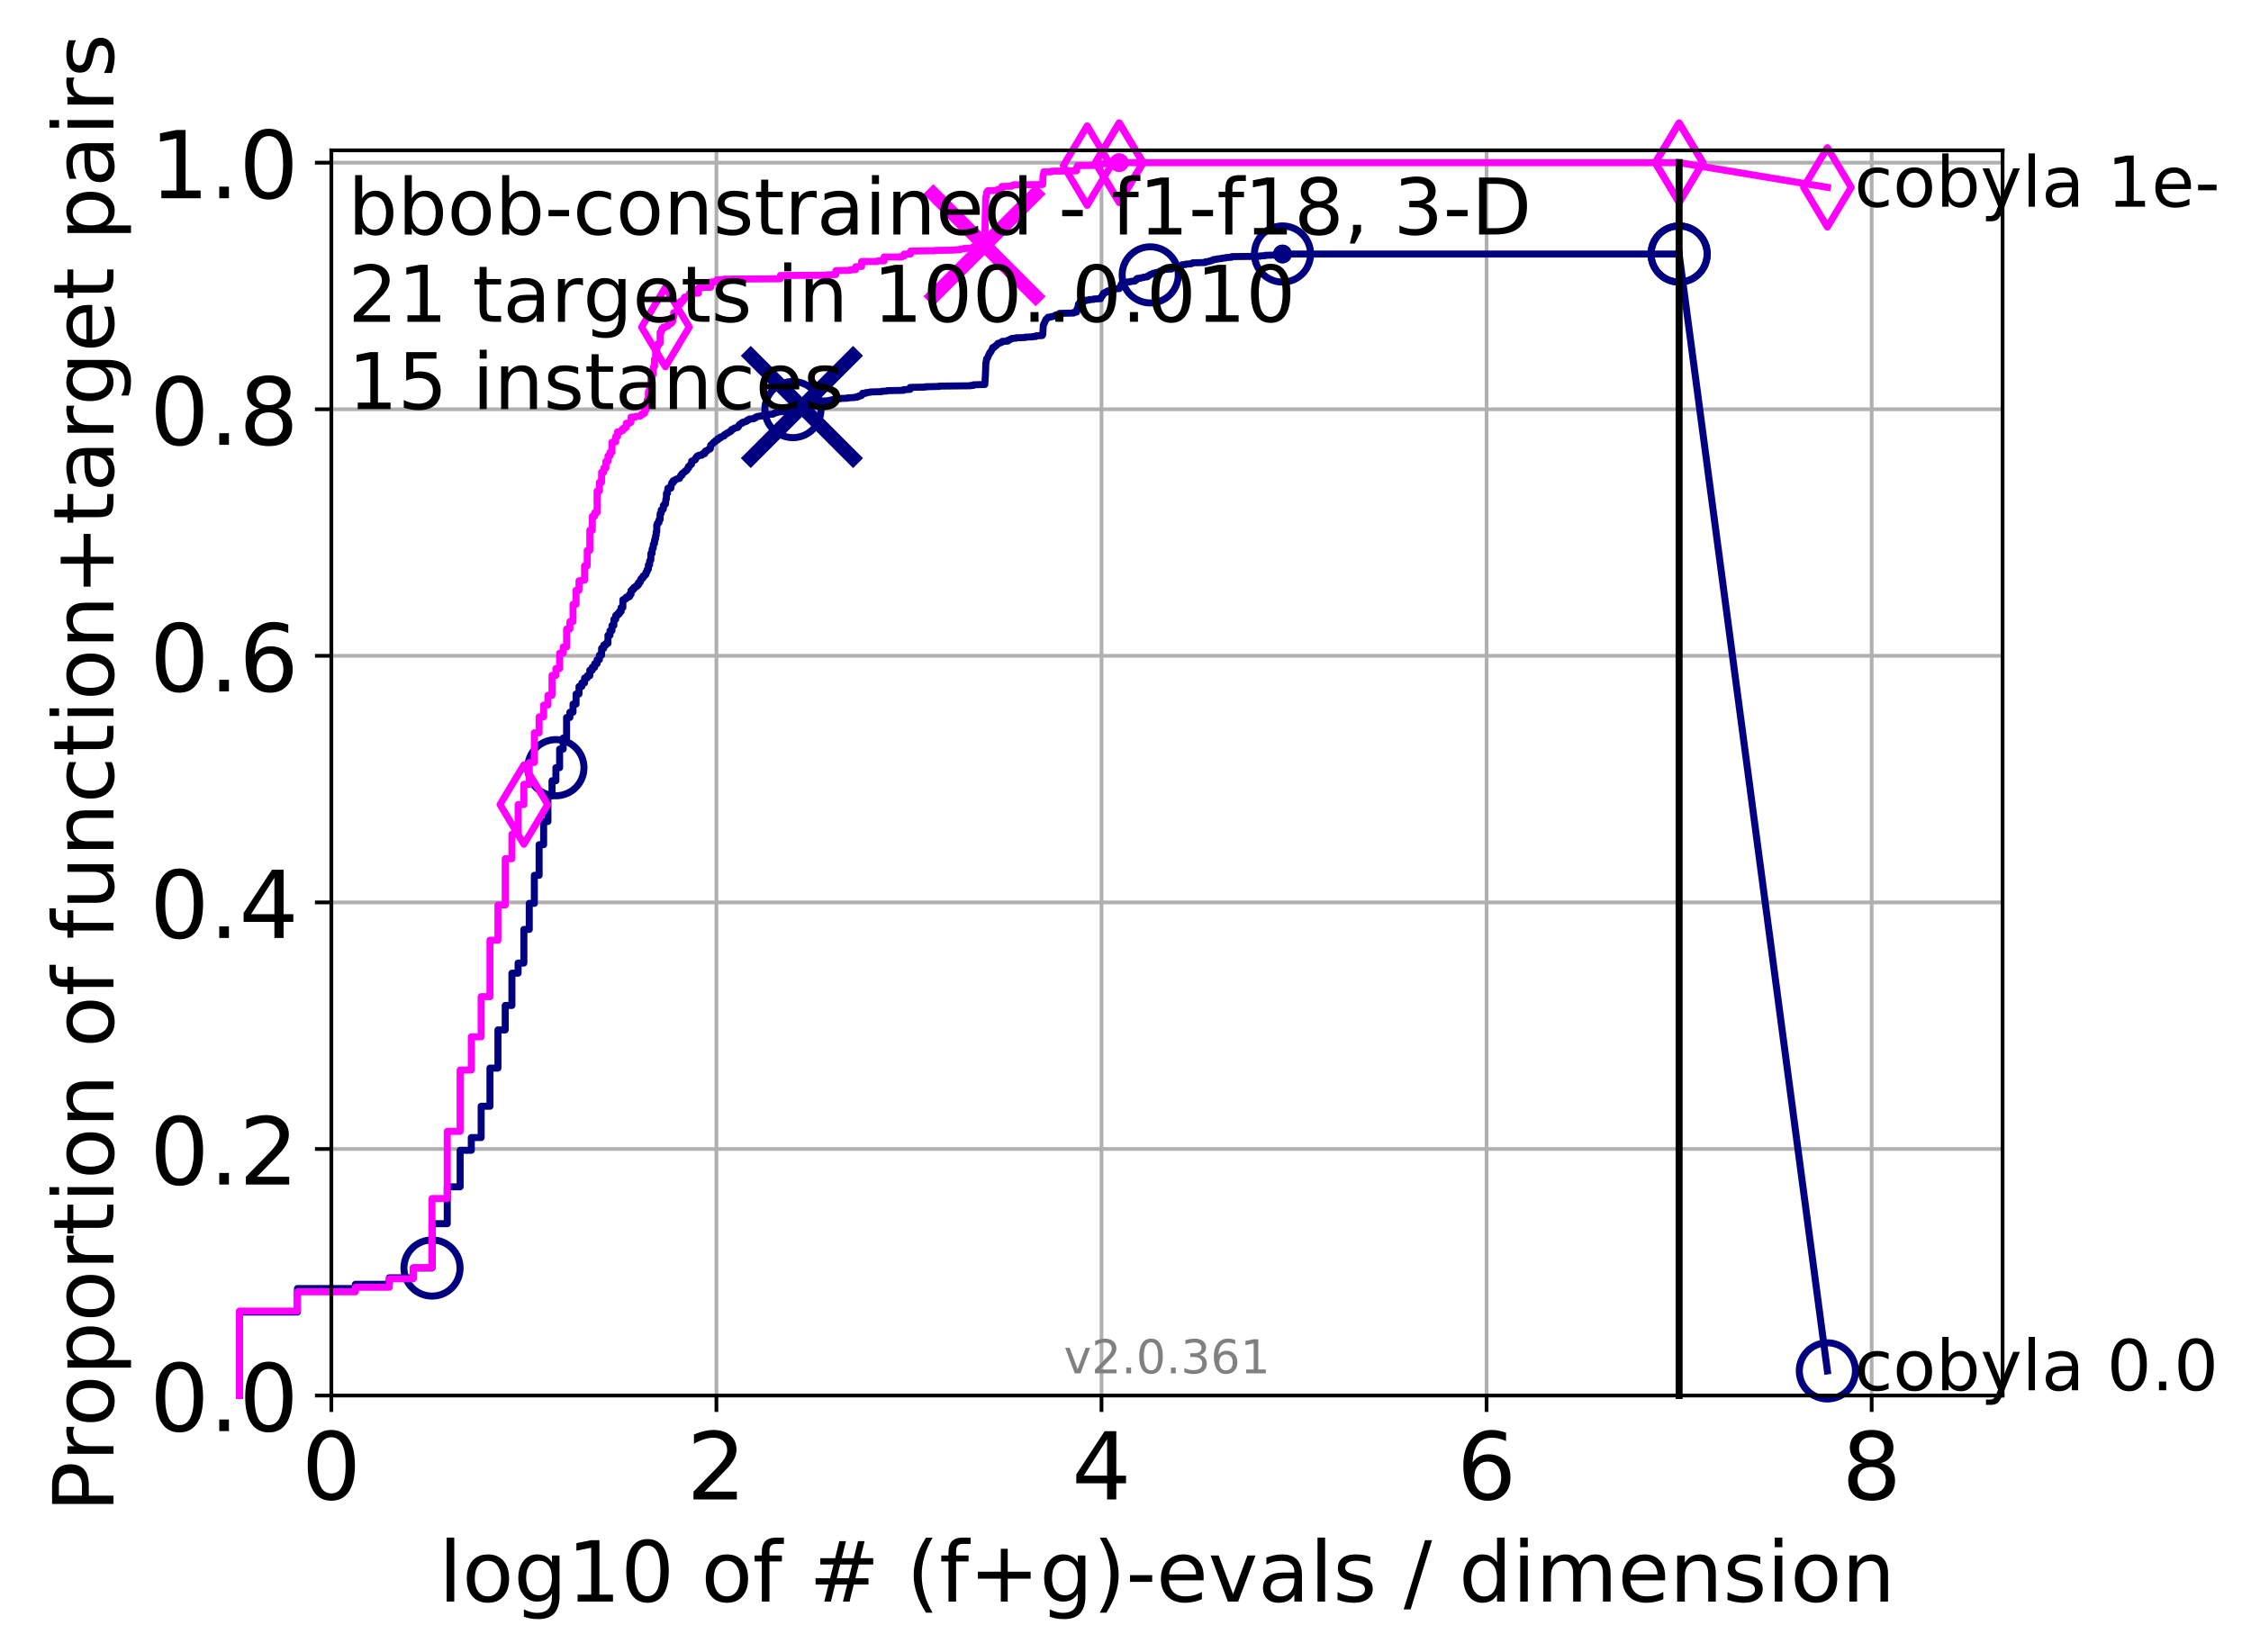 <?xml version="1.0" encoding="utf-8" standalone="no"?>
<!DOCTYPE svg PUBLIC "-//W3C//DTD SVG 1.1//EN"
  "http://www.w3.org/Graphics/SVG/1.1/DTD/svg11.dtd">
<!-- Created with matplotlib (http://matplotlib.org/) -->
<svg height="353pt" version="1.1" viewBox="0 0 481 353" width="481pt" xmlns="http://www.w3.org/2000/svg" xmlns:xlink="http://www.w3.org/1999/xlink">
 <defs>
  <style type="text/css">
*{stroke-linecap:butt;stroke-linejoin:round;}
  </style>
 </defs>
 <g id="figure_1">
  <g id="patch_1">
   <path d="M 0 353.222 
L 481.578 353.222 
L 481.578 0 
L 0 0 
z
" style="fill:#ffffff;"/>
  </g>
  <g id="axes_1">
   <g id="patch_2">
    <path d="M 70.8 298.245 
L 427.92 298.245 
L 427.92 32.133 
L 70.8 32.133 
z
" style="fill:#ffffff;"/>
   </g>
   <g id="matplotlib.axis_1">
    <g id="xtick_1">
     <g id="line2d_1">
      <path clip-path="url(#pe5bfc0d31f)" d="M 70.8 298.245 
L 70.8 32.133 
" style="fill:none;stroke:#b0b0b0;stroke-linecap:square;stroke-width:0.8;"/>
     </g>
     <g id="line2d_2">
      <defs>
       <path d="M 0 0 
L 0 3.5 
" id="ma0e4e1ddfa" style="stroke:#000000;stroke-width:0.8;"/>
      </defs>
      <g>
       <use style="stroke:#000000;stroke-width:0.8;" x="70.8" xlink:href="#ma0e4e1ddfa" y="298.245"/>
      </g>
     </g>
     <g id="text_1">
      <!-- 0 -->
      <defs>
       <path d="M 31.781 66.406 
Q 24.172 66.406 20.328 58.906 
Q 16.5 51.422 16.5 36.375 
Q 16.5 21.391 20.328 13.891 
Q 24.172 6.391 31.781 6.391 
Q 39.453 6.391 43.281 13.891 
Q 47.125 21.391 47.125 36.375 
Q 47.125 51.422 43.281 58.906 
Q 39.453 66.406 31.781 66.406 
z
M 31.781 74.219 
Q 44.047 74.219 50.516 64.516 
Q 56.984 54.828 56.984 36.375 
Q 56.984 17.969 50.516 8.266 
Q 44.047 -1.422 31.781 -1.422 
Q 19.531 -1.422 13.062 8.266 
Q 6.594 17.969 6.594 36.375 
Q 6.594 54.828 13.062 64.516 
Q 19.531 74.219 31.781 74.219 
z
" id="DejaVuSans-30"/>
      </defs>
      <g transform="translate(64.438 320.442)scale(0.2 -0.2)">
       <use xlink:href="#DejaVuSans-30"/>
      </g>
     </g>
    </g>
    <g id="xtick_2">
     <g id="line2d_3">
      <path clip-path="url(#pe5bfc0d31f)" d="M 153.086 298.245 
L 153.086 32.133 
" style="fill:none;stroke:#b0b0b0;stroke-linecap:square;stroke-width:0.8;"/>
     </g>
     <g id="line2d_4">
      <g>
       <use style="stroke:#000000;stroke-width:0.8;" x="153.086" xlink:href="#ma0e4e1ddfa" y="298.245"/>
      </g>
     </g>
     <g id="text_2">
      <!-- 2 -->
      <defs>
       <path d="M 19.188 8.297 
L 53.609 8.297 
L 53.609 0 
L 7.328 0 
L 7.328 8.297 
Q 12.938 14.109 22.625 23.891 
Q 32.328 33.688 34.812 36.531 
Q 39.547 41.844 41.422 45.531 
Q 43.312 49.219 43.312 52.781 
Q 43.312 58.594 39.234 62.25 
Q 35.156 65.922 28.609 65.922 
Q 23.969 65.922 18.812 64.312 
Q 13.672 62.703 7.812 59.422 
L 7.812 69.391 
Q 13.766 71.781 18.938 73 
Q 24.125 74.219 28.422 74.219 
Q 39.75 74.219 46.484 68.547 
Q 53.219 62.891 53.219 53.422 
Q 53.219 48.922 51.531 44.891 
Q 49.859 40.875 45.406 35.406 
Q 44.188 33.984 37.641 27.219 
Q 31.109 20.453 19.188 8.297 
z
" id="DejaVuSans-32"/>
      </defs>
      <g transform="translate(146.723 320.442)scale(0.2 -0.2)">
       <use xlink:href="#DejaVuSans-32"/>
      </g>
     </g>
    </g>
    <g id="xtick_3">
     <g id="line2d_5">
      <path clip-path="url(#pe5bfc0d31f)" d="M 235.371 298.245 
L 235.371 32.133 
" style="fill:none;stroke:#b0b0b0;stroke-linecap:square;stroke-width:0.8;"/>
     </g>
     <g id="line2d_6">
      <g>
       <use style="stroke:#000000;stroke-width:0.8;" x="235.371" xlink:href="#ma0e4e1ddfa" y="298.245"/>
      </g>
     </g>
     <g id="text_3">
      <!-- 4 -->
      <defs>
       <path d="M 37.797 64.312 
L 12.891 25.391 
L 37.797 25.391 
z
M 35.203 72.906 
L 47.609 72.906 
L 47.609 25.391 
L 58.016 25.391 
L 58.016 17.188 
L 47.609 17.188 
L 47.609 0 
L 37.797 0 
L 37.797 17.188 
L 4.891 17.188 
L 4.891 26.703 
z
" id="DejaVuSans-34"/>
      </defs>
      <g transform="translate(229.009 320.442)scale(0.2 -0.2)">
       <use xlink:href="#DejaVuSans-34"/>
      </g>
     </g>
    </g>
    <g id="xtick_4">
     <g id="line2d_7">
      <path clip-path="url(#pe5bfc0d31f)" d="M 317.657 298.245 
L 317.657 32.133 
" style="fill:none;stroke:#b0b0b0;stroke-linecap:square;stroke-width:0.8;"/>
     </g>
     <g id="line2d_8">
      <g>
       <use style="stroke:#000000;stroke-width:0.8;" x="317.657" xlink:href="#ma0e4e1ddfa" y="298.245"/>
      </g>
     </g>
     <g id="text_4">
      <!-- 6 -->
      <defs>
       <path d="M 33.016 40.375 
Q 26.375 40.375 22.484 35.828 
Q 18.609 31.297 18.609 23.391 
Q 18.609 15.531 22.484 10.953 
Q 26.375 6.391 33.016 6.391 
Q 39.656 6.391 43.531 10.953 
Q 47.406 15.531 47.406 23.391 
Q 47.406 31.297 43.531 35.828 
Q 39.656 40.375 33.016 40.375 
z
M 52.594 71.297 
L 52.594 62.312 
Q 48.875 64.062 45.094 64.984 
Q 41.312 65.922 37.594 65.922 
Q 27.828 65.922 22.672 59.328 
Q 17.531 52.734 16.797 39.406 
Q 19.672 43.656 24.016 45.922 
Q 28.375 48.188 33.594 48.188 
Q 44.578 48.188 50.953 41.516 
Q 57.328 34.859 57.328 23.391 
Q 57.328 12.156 50.688 5.359 
Q 44.047 -1.422 33.016 -1.422 
Q 20.359 -1.422 13.672 8.266 
Q 6.984 17.969 6.984 36.375 
Q 6.984 53.656 15.188 63.938 
Q 23.391 74.219 37.203 74.219 
Q 40.922 74.219 44.703 73.484 
Q 48.484 72.75 52.594 71.297 
z
" id="DejaVuSans-36"/>
      </defs>
      <g transform="translate(311.295 320.442)scale(0.2 -0.2)">
       <use xlink:href="#DejaVuSans-36"/>
      </g>
     </g>
    </g>
    <g id="xtick_5">
     <g id="line2d_9">
      <path clip-path="url(#pe5bfc0d31f)" d="M 399.943 298.245 
L 399.943 32.133 
" style="fill:none;stroke:#b0b0b0;stroke-linecap:square;stroke-width:0.8;"/>
     </g>
     <g id="line2d_10">
      <g>
       <use style="stroke:#000000;stroke-width:0.8;" x="399.943" xlink:href="#ma0e4e1ddfa" y="298.245"/>
      </g>
     </g>
     <g id="text_5">
      <!-- 8 -->
      <defs>
       <path d="M 31.781 34.625 
Q 24.75 34.625 20.719 30.859 
Q 16.703 27.094 16.703 20.516 
Q 16.703 13.922 20.719 10.156 
Q 24.75 6.391 31.781 6.391 
Q 38.812 6.391 42.859 10.172 
Q 46.922 13.969 46.922 20.516 
Q 46.922 27.094 42.891 30.859 
Q 38.875 34.625 31.781 34.625 
z
M 21.922 38.812 
Q 15.578 40.375 12.031 44.719 
Q 8.5 49.078 8.5 55.328 
Q 8.5 64.062 14.719 69.141 
Q 20.953 74.219 31.781 74.219 
Q 42.672 74.219 48.875 69.141 
Q 55.078 64.062 55.078 55.328 
Q 55.078 49.078 51.531 44.719 
Q 48 40.375 41.703 38.812 
Q 48.828 37.156 52.797 32.312 
Q 56.781 27.484 56.781 20.516 
Q 56.781 9.906 50.312 4.234 
Q 43.844 -1.422 31.781 -1.422 
Q 19.734 -1.422 13.25 4.234 
Q 6.781 9.906 6.781 20.516 
Q 6.781 27.484 10.781 32.312 
Q 14.797 37.156 21.922 38.812 
z
M 18.312 54.391 
Q 18.312 48.734 21.844 45.562 
Q 25.391 42.391 31.781 42.391 
Q 38.141 42.391 41.719 45.562 
Q 45.312 48.734 45.312 54.391 
Q 45.312 60.062 41.719 63.234 
Q 38.141 66.406 31.781 66.406 
Q 25.391 66.406 21.844 63.234 
Q 18.312 60.062 18.312 54.391 
z
" id="DejaVuSans-38"/>
      </defs>
      <g transform="translate(393.58 320.442)scale(0.2 -0.2)">
       <use xlink:href="#DejaVuSans-38"/>
      </g>
     </g>
    </g>
    <g id="text_6">
     <!-- log10 of # (f+g)-evals / dimension -->
     <defs>
      <path d="M 9.422 75.984 
L 18.406 75.984 
L 18.406 0 
L 9.422 0 
z
" id="DejaVuSans-6c"/>
      <path d="M 30.609 48.391 
Q 23.391 48.391 19.188 42.75 
Q 14.984 37.109 14.984 27.297 
Q 14.984 17.484 19.156 11.844 
Q 23.344 6.203 30.609 6.203 
Q 37.797 6.203 41.984 11.859 
Q 46.188 17.531 46.188 27.297 
Q 46.188 37.016 41.984 42.703 
Q 37.797 48.391 30.609 48.391 
z
M 30.609 56 
Q 42.328 56 49.016 48.375 
Q 55.719 40.766 55.719 27.297 
Q 55.719 13.875 49.016 6.219 
Q 42.328 -1.422 30.609 -1.422 
Q 18.844 -1.422 12.172 6.219 
Q 5.516 13.875 5.516 27.297 
Q 5.516 40.766 12.172 48.375 
Q 18.844 56 30.609 56 
z
" id="DejaVuSans-6f"/>
      <path d="M 45.406 27.984 
Q 45.406 37.75 41.375 43.109 
Q 37.359 48.484 30.078 48.484 
Q 22.859 48.484 18.828 43.109 
Q 14.797 37.75 14.797 27.984 
Q 14.797 18.266 18.828 12.891 
Q 22.859 7.516 30.078 7.516 
Q 37.359 7.516 41.375 12.891 
Q 45.406 18.266 45.406 27.984 
z
M 54.391 6.781 
Q 54.391 -7.172 48.188 -13.984 
Q 42 -20.797 29.203 -20.797 
Q 24.469 -20.797 20.266 -20.094 
Q 16.062 -19.391 12.109 -17.922 
L 12.109 -9.188 
Q 16.062 -11.328 19.922 -12.344 
Q 23.781 -13.375 27.781 -13.375 
Q 36.625 -13.375 41.016 -8.766 
Q 45.406 -4.156 45.406 5.172 
L 45.406 9.625 
Q 42.625 4.781 38.281 2.391 
Q 33.938 0 27.875 0 
Q 17.828 0 11.672 7.656 
Q 5.516 15.328 5.516 27.984 
Q 5.516 40.672 11.672 48.328 
Q 17.828 56 27.875 56 
Q 33.938 56 38.281 53.609 
Q 42.625 51.219 45.406 46.391 
L 45.406 54.688 
L 54.391 54.688 
z
" id="DejaVuSans-67"/>
      <path d="M 12.406 8.297 
L 28.516 8.297 
L 28.516 63.922 
L 10.984 60.406 
L 10.984 69.391 
L 28.422 72.906 
L 38.281 72.906 
L 38.281 8.297 
L 54.391 8.297 
L 54.391 0 
L 12.406 0 
z
" id="DejaVuSans-31"/>
      <path id="DejaVuSans-20"/>
      <path d="M 37.109 75.984 
L 37.109 68.5 
L 28.516 68.5 
Q 23.688 68.5 21.797 66.547 
Q 19.922 64.594 19.922 59.516 
L 19.922 54.688 
L 34.719 54.688 
L 34.719 47.703 
L 19.922 47.703 
L 19.922 0 
L 10.891 0 
L 10.891 47.703 
L 2.297 47.703 
L 2.297 54.688 
L 10.891 54.688 
L 10.891 58.5 
Q 10.891 67.625 15.141 71.797 
Q 19.391 75.984 28.609 75.984 
z
" id="DejaVuSans-66"/>
      <path d="M 51.125 44 
L 36.922 44 
L 32.812 27.688 
L 47.125 27.688 
z
M 43.797 71.781 
L 38.719 51.516 
L 52.984 51.516 
L 58.109 71.781 
L 65.922 71.781 
L 60.891 51.516 
L 76.125 51.516 
L 76.125 44 
L 58.984 44 
L 54.984 27.688 
L 70.516 27.688 
L 70.516 20.219 
L 53.078 20.219 
L 48 0 
L 40.188 0 
L 45.219 20.219 
L 30.906 20.219 
L 25.875 0 
L 18.016 0 
L 23.094 20.219 
L 7.719 20.219 
L 7.719 27.688 
L 24.906 27.688 
L 29 44 
L 13.281 44 
L 13.281 51.516 
L 30.906 51.516 
L 35.891 71.781 
z
" id="DejaVuSans-23"/>
      <path d="M 31 75.875 
Q 24.469 64.656 21.281 53.656 
Q 18.109 42.672 18.109 31.391 
Q 18.109 20.125 21.312 9.062 
Q 24.516 -2 31 -13.188 
L 23.188 -13.188 
Q 15.875 -1.703 12.234 9.375 
Q 8.594 20.453 8.594 31.391 
Q 8.594 42.281 12.203 53.312 
Q 15.828 64.359 23.188 75.875 
z
" id="DejaVuSans-28"/>
      <path d="M 46 62.703 
L 46 35.5 
L 73.188 35.5 
L 73.188 27.203 
L 46 27.203 
L 46 0 
L 37.797 0 
L 37.797 27.203 
L 10.594 27.203 
L 10.594 35.5 
L 37.797 35.5 
L 37.797 62.703 
z
" id="DejaVuSans-2b"/>
      <path d="M 8.016 75.875 
L 15.828 75.875 
Q 23.141 64.359 26.781 53.312 
Q 30.422 42.281 30.422 31.391 
Q 30.422 20.453 26.781 9.375 
Q 23.141 -1.703 15.828 -13.188 
L 8.016 -13.188 
Q 14.5 -2 17.703 9.062 
Q 20.906 20.125 20.906 31.391 
Q 20.906 42.672 17.703 53.656 
Q 14.5 64.656 8.016 75.875 
z
" id="DejaVuSans-29"/>
      <path d="M 4.891 31.391 
L 31.203 31.391 
L 31.203 23.391 
L 4.891 23.391 
z
" id="DejaVuSans-2d"/>
      <path d="M 56.203 29.594 
L 56.203 25.203 
L 14.891 25.203 
Q 15.484 15.922 20.484 11.062 
Q 25.484 6.203 34.422 6.203 
Q 39.594 6.203 44.453 7.469 
Q 49.312 8.734 54.109 11.281 
L 54.109 2.781 
Q 49.266 0.734 44.188 -0.344 
Q 39.109 -1.422 33.891 -1.422 
Q 20.797 -1.422 13.156 6.188 
Q 5.516 13.812 5.516 26.812 
Q 5.516 40.234 12.766 48.109 
Q 20.016 56 32.328 56 
Q 43.359 56 49.781 48.891 
Q 56.203 41.797 56.203 29.594 
z
M 47.219 32.234 
Q 47.125 39.594 43.094 43.984 
Q 39.062 48.391 32.422 48.391 
Q 24.906 48.391 20.391 44.141 
Q 15.875 39.891 15.188 32.172 
z
" id="DejaVuSans-65"/>
      <path d="M 2.984 54.688 
L 12.5 54.688 
L 29.594 8.797 
L 46.688 54.688 
L 56.203 54.688 
L 35.688 0 
L 23.484 0 
z
" id="DejaVuSans-76"/>
      <path d="M 34.281 27.484 
Q 23.391 27.484 19.188 25 
Q 14.984 22.516 14.984 16.5 
Q 14.984 11.719 18.141 8.906 
Q 21.297 6.109 26.703 6.109 
Q 34.188 6.109 38.703 11.406 
Q 43.219 16.703 43.219 25.484 
L 43.219 27.484 
z
M 52.203 31.203 
L 52.203 0 
L 43.219 0 
L 43.219 8.297 
Q 40.141 3.328 35.547 0.953 
Q 30.953 -1.422 24.312 -1.422 
Q 15.922 -1.422 10.953 3.297 
Q 6 8.016 6 15.922 
Q 6 25.141 12.172 29.828 
Q 18.359 34.516 30.609 34.516 
L 43.219 34.516 
L 43.219 35.406 
Q 43.219 41.609 39.141 45 
Q 35.062 48.391 27.688 48.391 
Q 23 48.391 18.547 47.266 
Q 14.109 46.141 10.016 43.891 
L 10.016 52.203 
Q 14.938 54.109 19.578 55.047 
Q 24.219 56 28.609 56 
Q 40.484 56 46.344 49.844 
Q 52.203 43.703 52.203 31.203 
z
" id="DejaVuSans-61"/>
      <path d="M 44.281 53.078 
L 44.281 44.578 
Q 40.484 46.531 36.375 47.5 
Q 32.281 48.484 27.875 48.484 
Q 21.188 48.484 17.844 46.438 
Q 14.5 44.391 14.5 40.281 
Q 14.5 37.156 16.891 35.375 
Q 19.281 33.594 26.516 31.984 
L 29.594 31.297 
Q 39.156 29.25 43.188 25.516 
Q 47.219 21.781 47.219 15.094 
Q 47.219 7.469 41.188 3.016 
Q 35.156 -1.422 24.609 -1.422 
Q 20.219 -1.422 15.453 -0.562 
Q 10.688 0.297 5.422 2 
L 5.422 11.281 
Q 10.406 8.688 15.234 7.391 
Q 20.062 6.109 24.812 6.109 
Q 31.156 6.109 34.562 8.281 
Q 37.984 10.453 37.984 14.406 
Q 37.984 18.062 35.516 20.016 
Q 33.062 21.969 24.703 23.781 
L 21.578 24.516 
Q 13.234 26.266 9.516 29.906 
Q 5.812 33.547 5.812 39.891 
Q 5.812 47.609 11.281 51.797 
Q 16.75 56 26.812 56 
Q 31.781 56 36.172 55.266 
Q 40.578 54.547 44.281 53.078 
z
" id="DejaVuSans-73"/>
      <path d="M 25.391 72.906 
L 33.688 72.906 
L 8.297 -9.281 
L 0 -9.281 
z
" id="DejaVuSans-2f"/>
      <path d="M 45.406 46.391 
L 45.406 75.984 
L 54.391 75.984 
L 54.391 0 
L 45.406 0 
L 45.406 8.203 
Q 42.578 3.328 38.25 0.953 
Q 33.938 -1.422 27.875 -1.422 
Q 17.969 -1.422 11.734 6.484 
Q 5.516 14.406 5.516 27.297 
Q 5.516 40.188 11.734 48.094 
Q 17.969 56 27.875 56 
Q 33.938 56 38.25 53.625 
Q 42.578 51.266 45.406 46.391 
z
M 14.797 27.297 
Q 14.797 17.391 18.875 11.75 
Q 22.953 6.109 30.078 6.109 
Q 37.203 6.109 41.297 11.75 
Q 45.406 17.391 45.406 27.297 
Q 45.406 37.203 41.297 42.844 
Q 37.203 48.484 30.078 48.484 
Q 22.953 48.484 18.875 42.844 
Q 14.797 37.203 14.797 27.297 
z
" id="DejaVuSans-64"/>
      <path d="M 9.422 54.688 
L 18.406 54.688 
L 18.406 0 
L 9.422 0 
z
M 9.422 75.984 
L 18.406 75.984 
L 18.406 64.594 
L 9.422 64.594 
z
" id="DejaVuSans-69"/>
      <path d="M 52 44.188 
Q 55.375 50.25 60.062 53.125 
Q 64.75 56 71.094 56 
Q 79.641 56 84.281 50.016 
Q 88.922 44.047 88.922 33.016 
L 88.922 0 
L 79.891 0 
L 79.891 32.719 
Q 79.891 40.578 77.094 44.375 
Q 74.312 48.188 68.609 48.188 
Q 61.625 48.188 57.562 43.547 
Q 53.516 38.922 53.516 30.906 
L 53.516 0 
L 44.484 0 
L 44.484 32.719 
Q 44.484 40.625 41.703 44.406 
Q 38.922 48.188 33.109 48.188 
Q 26.219 48.188 22.156 43.531 
Q 18.109 38.875 18.109 30.906 
L 18.109 0 
L 9.078 0 
L 9.078 54.688 
L 18.109 54.688 
L 18.109 46.188 
Q 21.188 51.219 25.484 53.609 
Q 29.781 56 35.688 56 
Q 41.656 56 45.828 52.969 
Q 50 49.953 52 44.188 
z
" id="DejaVuSans-6d"/>
      <path d="M 54.891 33.016 
L 54.891 0 
L 45.906 0 
L 45.906 32.719 
Q 45.906 40.484 42.875 44.328 
Q 39.844 48.188 33.797 48.188 
Q 26.516 48.188 22.312 43.547 
Q 18.109 38.922 18.109 30.906 
L 18.109 0 
L 9.078 0 
L 9.078 54.688 
L 18.109 54.688 
L 18.109 46.188 
Q 21.344 51.125 25.703 53.562 
Q 30.078 56 35.797 56 
Q 45.219 56 50.047 50.172 
Q 54.891 44.344 54.891 33.016 
z
" id="DejaVuSans-6e"/>
     </defs>
     <g transform="translate(93.753 342.279)scale(0.18 -0.18)">
      <use xlink:href="#DejaVuSans-6c"/>
      <use x="27.783" xlink:href="#DejaVuSans-6f"/>
      <use x="88.965" xlink:href="#DejaVuSans-67"/>
      <use x="152.441" xlink:href="#DejaVuSans-31"/>
      <use x="216.064" xlink:href="#DejaVuSans-30"/>
      <use x="279.688" xlink:href="#DejaVuSans-20"/>
      <use x="311.475" xlink:href="#DejaVuSans-6f"/>
      <use x="372.656" xlink:href="#DejaVuSans-66"/>
      <use x="407.861" xlink:href="#DejaVuSans-20"/>
      <use x="439.648" xlink:href="#DejaVuSans-23"/>
      <use x="523.438" xlink:href="#DejaVuSans-20"/>
      <use x="555.225" xlink:href="#DejaVuSans-28"/>
      <use x="594.238" xlink:href="#DejaVuSans-66"/>
      <use x="629.443" xlink:href="#DejaVuSans-2b"/>
      <use x="713.232" xlink:href="#DejaVuSans-67"/>
      <use x="776.709" xlink:href="#DejaVuSans-29"/>
      <use x="815.723" xlink:href="#DejaVuSans-2d"/>
      <use x="851.807" xlink:href="#DejaVuSans-65"/>
      <use x="913.33" xlink:href="#DejaVuSans-76"/>
      <use x="972.51" xlink:href="#DejaVuSans-61"/>
      <use x="1033.789" xlink:href="#DejaVuSans-6c"/>
      <use x="1061.572" xlink:href="#DejaVuSans-73"/>
      <use x="1113.672" xlink:href="#DejaVuSans-20"/>
      <use x="1145.459" xlink:href="#DejaVuSans-2f"/>
      <use x="1179.15" xlink:href="#DejaVuSans-20"/>
      <use x="1210.938" xlink:href="#DejaVuSans-64"/>
      <use x="1274.414" xlink:href="#DejaVuSans-69"/>
      <use x="1302.197" xlink:href="#DejaVuSans-6d"/>
      <use x="1399.609" xlink:href="#DejaVuSans-65"/>
      <use x="1461.133" xlink:href="#DejaVuSans-6e"/>
      <use x="1524.512" xlink:href="#DejaVuSans-73"/>
      <use x="1576.611" xlink:href="#DejaVuSans-69"/>
      <use x="1604.395" xlink:href="#DejaVuSans-6f"/>
      <use x="1665.576" xlink:href="#DejaVuSans-6e"/>
     </g>
    </g>
   </g>
   <g id="matplotlib.axis_2">
    <g id="ytick_1">
     <g id="line2d_11">
      <path clip-path="url(#pe5bfc0d31f)" d="M 70.8 298.245 
L 427.92 298.245 
" style="fill:none;stroke:#b0b0b0;stroke-linecap:square;stroke-width:0.8;"/>
     </g>
     <g id="line2d_12">
      <defs>
       <path d="M 0 0 
L -3.5 0 
" id="mb83dd17747" style="stroke:#000000;stroke-width:0.8;"/>
      </defs>
      <g>
       <use style="stroke:#000000;stroke-width:0.8;" x="70.8" xlink:href="#mb83dd17747" y="298.245"/>
      </g>
     </g>
     <g id="text_7">
      <!-- 0.0 -->
      <defs>
       <path d="M 10.688 12.406 
L 21 12.406 
L 21 0 
L 10.688 0 
z
" id="DejaVuSans-2e"/>
      </defs>
      <g transform="translate(31.994 305.844)scale(0.2 -0.2)">
       <use xlink:href="#DejaVuSans-30"/>
       <use x="63.623" xlink:href="#DejaVuSans-2e"/>
       <use x="95.41" xlink:href="#DejaVuSans-30"/>
      </g>
     </g>
    </g>
    <g id="ytick_2">
     <g id="line2d_13">
      <path clip-path="url(#pe5bfc0d31f)" d="M 70.8 245.55 
L 427.92 245.55 
" style="fill:none;stroke:#b0b0b0;stroke-linecap:square;stroke-width:0.8;"/>
     </g>
     <g id="line2d_14">
      <g>
       <use style="stroke:#000000;stroke-width:0.8;" x="70.8" xlink:href="#mb83dd17747" y="245.55"/>
      </g>
     </g>
     <g id="text_8">
      <!-- 0.2 -->
      <g transform="translate(31.994 253.148)scale(0.2 -0.2)">
       <use xlink:href="#DejaVuSans-30"/>
       <use x="63.623" xlink:href="#DejaVuSans-2e"/>
       <use x="95.41" xlink:href="#DejaVuSans-32"/>
      </g>
     </g>
    </g>
    <g id="ytick_3">
     <g id="line2d_15">
      <path clip-path="url(#pe5bfc0d31f)" d="M 70.8 192.854 
L 427.92 192.854 
" style="fill:none;stroke:#b0b0b0;stroke-linecap:square;stroke-width:0.8;"/>
     </g>
     <g id="line2d_16">
      <g>
       <use style="stroke:#000000;stroke-width:0.8;" x="70.8" xlink:href="#mb83dd17747" y="192.854"/>
      </g>
     </g>
     <g id="text_9">
      <!-- 0.4 -->
      <g transform="translate(31.994 200.453)scale(0.2 -0.2)">
       <use xlink:href="#DejaVuSans-30"/>
       <use x="63.623" xlink:href="#DejaVuSans-2e"/>
       <use x="95.41" xlink:href="#DejaVuSans-34"/>
      </g>
     </g>
    </g>
    <g id="ytick_4">
     <g id="line2d_17">
      <path clip-path="url(#pe5bfc0d31f)" d="M 70.8 140.159 
L 427.92 140.159 
" style="fill:none;stroke:#b0b0b0;stroke-linecap:square;stroke-width:0.8;"/>
     </g>
     <g id="line2d_18">
      <g>
       <use style="stroke:#000000;stroke-width:0.8;" x="70.8" xlink:href="#mb83dd17747" y="140.159"/>
      </g>
     </g>
     <g id="text_10">
      <!-- 0.6 -->
      <g transform="translate(31.994 147.757)scale(0.2 -0.2)">
       <use xlink:href="#DejaVuSans-30"/>
       <use x="63.623" xlink:href="#DejaVuSans-2e"/>
       <use x="95.41" xlink:href="#DejaVuSans-36"/>
      </g>
     </g>
    </g>
    <g id="ytick_5">
     <g id="line2d_19">
      <path clip-path="url(#pe5bfc0d31f)" d="M 70.8 87.464 
L 427.92 87.464 
" style="fill:none;stroke:#b0b0b0;stroke-linecap:square;stroke-width:0.8;"/>
     </g>
     <g id="line2d_20">
      <g>
       <use style="stroke:#000000;stroke-width:0.8;" x="70.8" xlink:href="#mb83dd17747" y="87.464"/>
      </g>
     </g>
     <g id="text_11">
      <!-- 0.8 -->
      <g transform="translate(31.994 95.062)scale(0.2 -0.2)">
       <use xlink:href="#DejaVuSans-30"/>
       <use x="63.623" xlink:href="#DejaVuSans-2e"/>
       <use x="95.41" xlink:href="#DejaVuSans-38"/>
      </g>
     </g>
    </g>
    <g id="ytick_6">
     <g id="line2d_21">
      <path clip-path="url(#pe5bfc0d31f)" d="M 70.8 34.768 
L 427.92 34.768 
" style="fill:none;stroke:#b0b0b0;stroke-linecap:square;stroke-width:0.8;"/>
     </g>
     <g id="line2d_22">
      <g>
       <use style="stroke:#000000;stroke-width:0.8;" x="70.8" xlink:href="#mb83dd17747" y="34.768"/>
      </g>
     </g>
     <g id="text_12">
      <!-- 1.0 -->
      <g transform="translate(31.994 42.367)scale(0.2 -0.2)">
       <use xlink:href="#DejaVuSans-31"/>
       <use x="63.623" xlink:href="#DejaVuSans-2e"/>
       <use x="95.41" xlink:href="#DejaVuSans-30"/>
      </g>
     </g>
    </g>
    <g id="text_13">
     <!-- Proportion of function+target pairs -->
     <defs>
      <path d="M 19.672 64.797 
L 19.672 37.406 
L 32.078 37.406 
Q 38.969 37.406 42.719 40.969 
Q 46.484 44.531 46.484 51.125 
Q 46.484 57.672 42.719 61.234 
Q 38.969 64.797 32.078 64.797 
z
M 9.812 72.906 
L 32.078 72.906 
Q 44.344 72.906 50.609 67.359 
Q 56.891 61.812 56.891 51.125 
Q 56.891 40.328 50.609 34.812 
Q 44.344 29.297 32.078 29.297 
L 19.672 29.297 
L 19.672 0 
L 9.812 0 
z
" id="DejaVuSans-50"/>
      <path d="M 41.109 46.297 
Q 39.594 47.172 37.812 47.578 
Q 36.031 48 33.891 48 
Q 26.266 48 22.188 43.047 
Q 18.109 38.094 18.109 28.812 
L 18.109 0 
L 9.078 0 
L 9.078 54.688 
L 18.109 54.688 
L 18.109 46.188 
Q 20.953 51.172 25.484 53.578 
Q 30.031 56 36.531 56 
Q 37.453 56 38.578 55.875 
Q 39.703 55.766 41.062 55.516 
z
" id="DejaVuSans-72"/>
      <path d="M 18.109 8.203 
L 18.109 -20.797 
L 9.078 -20.797 
L 9.078 54.688 
L 18.109 54.688 
L 18.109 46.391 
Q 20.953 51.266 25.266 53.625 
Q 29.594 56 35.594 56 
Q 45.562 56 51.781 48.094 
Q 58.016 40.188 58.016 27.297 
Q 58.016 14.406 51.781 6.484 
Q 45.562 -1.422 35.594 -1.422 
Q 29.594 -1.422 25.266 0.953 
Q 20.953 3.328 18.109 8.203 
z
M 48.688 27.297 
Q 48.688 37.203 44.609 42.844 
Q 40.531 48.484 33.406 48.484 
Q 26.266 48.484 22.188 42.844 
Q 18.109 37.203 18.109 27.297 
Q 18.109 17.391 22.188 11.75 
Q 26.266 6.109 33.406 6.109 
Q 40.531 6.109 44.609 11.75 
Q 48.688 17.391 48.688 27.297 
z
" id="DejaVuSans-70"/>
      <path d="M 18.312 70.219 
L 18.312 54.688 
L 36.812 54.688 
L 36.812 47.703 
L 18.312 47.703 
L 18.312 18.016 
Q 18.312 11.328 20.141 9.422 
Q 21.969 7.516 27.594 7.516 
L 36.812 7.516 
L 36.812 0 
L 27.594 0 
Q 17.188 0 13.234 3.875 
Q 9.281 7.766 9.281 18.016 
L 9.281 47.703 
L 2.688 47.703 
L 2.688 54.688 
L 9.281 54.688 
L 9.281 70.219 
z
" id="DejaVuSans-74"/>
      <path d="M 8.5 21.578 
L 8.5 54.688 
L 17.484 54.688 
L 17.484 21.922 
Q 17.484 14.156 20.5 10.266 
Q 23.531 6.391 29.594 6.391 
Q 36.859 6.391 41.078 11.031 
Q 45.312 15.672 45.312 23.688 
L 45.312 54.688 
L 54.297 54.688 
L 54.297 0 
L 45.312 0 
L 45.312 8.406 
Q 42.047 3.422 37.719 1 
Q 33.406 -1.422 27.688 -1.422 
Q 18.266 -1.422 13.375 4.438 
Q 8.5 10.297 8.5 21.578 
z
M 31.109 56 
z
" id="DejaVuSans-75"/>
      <path d="M 48.781 52.594 
L 48.781 44.188 
Q 44.969 46.297 41.141 47.344 
Q 37.312 48.391 33.406 48.391 
Q 24.656 48.391 19.812 42.844 
Q 14.984 37.312 14.984 27.297 
Q 14.984 17.281 19.812 11.734 
Q 24.656 6.203 33.406 6.203 
Q 37.312 6.203 41.141 7.25 
Q 44.969 8.297 48.781 10.406 
L 48.781 2.094 
Q 45.016 0.344 40.984 -0.531 
Q 36.969 -1.422 32.422 -1.422 
Q 20.062 -1.422 12.781 6.344 
Q 5.516 14.109 5.516 27.297 
Q 5.516 40.672 12.859 48.328 
Q 20.219 56 33.016 56 
Q 37.156 56 41.109 55.141 
Q 45.062 54.297 48.781 52.594 
z
" id="DejaVuSans-63"/>
     </defs>
     <g transform="translate(24.25 323.179)rotate(-90)scale(0.18 -0.18)">
      <use xlink:href="#DejaVuSans-50"/>
      <use x="60.287" xlink:href="#DejaVuSans-72"/>
      <use x="101.369" xlink:href="#DejaVuSans-6f"/>
      <use x="162.551" xlink:href="#DejaVuSans-70"/>
      <use x="226.027" xlink:href="#DejaVuSans-6f"/>
      <use x="287.209" xlink:href="#DejaVuSans-72"/>
      <use x="328.322" xlink:href="#DejaVuSans-74"/>
      <use x="367.531" xlink:href="#DejaVuSans-69"/>
      <use x="395.314" xlink:href="#DejaVuSans-6f"/>
      <use x="456.496" xlink:href="#DejaVuSans-6e"/>
      <use x="519.875" xlink:href="#DejaVuSans-20"/>
      <use x="551.662" xlink:href="#DejaVuSans-6f"/>
      <use x="612.844" xlink:href="#DejaVuSans-66"/>
      <use x="648.049" xlink:href="#DejaVuSans-20"/>
      <use x="679.836" xlink:href="#DejaVuSans-66"/>
      <use x="715.041" xlink:href="#DejaVuSans-75"/>
      <use x="778.42" xlink:href="#DejaVuSans-6e"/>
      <use x="841.799" xlink:href="#DejaVuSans-63"/>
      <use x="896.779" xlink:href="#DejaVuSans-74"/>
      <use x="935.988" xlink:href="#DejaVuSans-69"/>
      <use x="963.771" xlink:href="#DejaVuSans-6f"/>
      <use x="1024.953" xlink:href="#DejaVuSans-6e"/>
      <use x="1088.332" xlink:href="#DejaVuSans-2b"/>
      <use x="1172.121" xlink:href="#DejaVuSans-74"/>
      <use x="1211.33" xlink:href="#DejaVuSans-61"/>
      <use x="1272.609" xlink:href="#DejaVuSans-72"/>
      <use x="1313.707" xlink:href="#DejaVuSans-67"/>
      <use x="1377.184" xlink:href="#DejaVuSans-65"/>
      <use x="1438.707" xlink:href="#DejaVuSans-74"/>
      <use x="1477.916" xlink:href="#DejaVuSans-20"/>
      <use x="1509.703" xlink:href="#DejaVuSans-70"/>
      <use x="1573.18" xlink:href="#DejaVuSans-61"/>
      <use x="1634.459" xlink:href="#DejaVuSans-69"/>
      <use x="1662.242" xlink:href="#DejaVuSans-72"/>
      <use x="1703.355" xlink:href="#DejaVuSans-73"/>
     </g>
    </g>
   </g>
   <g id="line2d_23">
    <defs>
     <path d="M 0 1.5 
C 0.398 1.5 0.779 1.342 1.061 1.061 
C 1.342 0.779 1.5 0.398 1.5 0 
C 1.5 -0.398 1.342 -0.779 1.061 -1.061 
C 0.779 -1.342 0.398 -1.5 0 -1.5 
C -0.398 -1.5 -0.779 -1.342 -1.061 -1.061 
C -1.342 -0.779 -1.5 -0.398 -1.5 0 
C -1.5 0.398 -1.342 0.779 -1.061 1.061 
C -0.779 1.342 -0.398 1.5 0 1.5 
z
" id="m219819a77e" style="stroke:#000080;"/>
    </defs>
    <g>
     <use style="fill:#000080;stroke:#000080;" x="274.046" xlink:href="#m219819a77e" y="54.285"/>
     <use style="fill:#000080;stroke:#000080;" x="274.046" xlink:href="#m219819a77e" y="54.285"/>
    </g>
   </g>
   <g id="line2d_24">
    <path d="M 51.17 298.245 
L 51.17 280.401 
L 63.555 280.401 
L 63.555 275.383 
L 75.94 275.383 
L 75.94 274.477 
L 83.185 274.477 
L 83.185 273.083 
L 88.326 273.083 
L 88.326 270.992 
L 92.313 270.992 
L 92.313 261.512 
L 95.57 261.512 
L 95.57 253.635 
L 98.325 253.635 
L 98.325 245.829 
L 100.711 245.829 
L 100.711 243.11 
L 102.815 243.11 
L 102.815 236.419 
L 104.698 236.419 
L 104.698 228.264 
L 106.401 228.264 
L 106.401 220.108 
L 107.956 220.108 
L 107.956 214.881 
L 109.386 214.881 
L 109.386 207.98 
L 110.71 207.98 
L 110.71 205.819 
L 111.943 205.819 
L 111.943 198.64 
L 113.096 198.64 
L 113.096 193.064 
L 114.179 193.064 
L 114.179 187.069 
L 115.201 187.069 
L 115.201 180.517 
L 116.167 180.517 
L 116.167 175.568 
L 117.083 175.568 
L 117.083 170.062 
L 117.955 170.062 
L 117.955 166.855 
L 118.786 166.855 
L 118.786 164.067 
L 119.58 164.067 
L 119.58 160.094 
L 120.341 160.094 
L 120.341 157.724 
L 121.07 157.724 
L 121.07 153.333 
L 121.771 153.333 
L 121.771 152.218 
L 122.445 152.218 
L 122.445 150.475 
L 123.095 150.475 
L 123.095 148.314 
L 123.722 148.314 
L 123.722 146.711 
L 124.328 146.711 
L 124.328 145.944 
L 124.914 145.944 
L 124.914 144.899 
L 125.481 144.899 
L 125.481 144.411 
L 126.031 144.411 
L 126.031 143.226 
L 126.565 143.226 
L 126.565 142.599 
L 127.082 142.599 
L 127.082 141.832 
L 127.586 141.832 
L 127.586 140.995 
L 128.075 140.995 
L 128.075 140.02 
L 128.552 140.02 
L 128.552 138.556 
L 129.016 138.556 
L 129.016 137.859 
L 129.468 137.859 
L 129.468 137.51 
L 129.91 137.51 
L 129.91 135.768 
L 130.34 135.768 
L 130.34 134.792 
L 130.761 134.792 
L 130.761 133.677 
L 131.171 133.677 
L 131.171 132.352 
L 131.573 132.352 
L 131.573 131.516 
L 131.966 131.516 
L 131.966 131.167 
L 132.35 131.167 
L 132.35 130.679 
L 132.726 130.679 
L 132.726 129.843 
L 133.095 129.843 
L 133.095 128.17 
L 133.456 128.17 
L 133.456 127.961 
L 133.809 127.961 
L 133.809 127.613 
L 134.497 127.543 
L 134.497 127.055 
L 134.831 127.055 
L 134.831 126.218 
L 135.159 126.218 
L 135.159 125.87 
L 135.481 125.87 
L 135.481 125.521 
L 135.797 125.521 
L 135.797 125.312 
L 136.108 125.312 
L 136.108 125.033 
L 136.413 125.033 
L 136.413 124.964 
L 136.413 124.546 
L 136.713 124.546 
L 136.713 124.336 
L 136.862 124.336 
L 136.862 123.849 
L 137.009 123.849 
L 137.009 123.639 
L 137.299 123.639 
L 137.299 123.43 
L 137.443 123.43 
L 137.443 123.082 
L 137.726 123.082 
L 137.726 122.942 
L 137.867 122.942 
L 137.867 122.873 
L 137.867 122.803 
L 138.006 122.803 
L 138.006 122.315 
L 138.144 122.315 
L 138.144 122.245 
L 138.144 122.176 
L 138.28 122.176 
L 138.28 121.757 
L 138.416 121.757 
L 138.416 121.618 
L 138.551 121.618 
L 138.551 120.712 
L 138.818 120.712 
L 138.818 119.875 
L 138.95 119.875 
L 138.95 119.666 
L 139.081 119.666 
L 139.081 118.272 
L 139.34 118.272 
L 139.34 117.366 
L 139.468 117.366 
L 139.468 117.087 
L 139.595 117.087 
L 139.595 116.321 
L 139.721 116.321 
L 139.721 116.251 
L 139.721 116.181 
L 139.847 116.181 
L 139.847 115.484 
L 139.971 115.484 
L 139.971 115.066 
L 140.095 115.066 
L 140.095 114.439 
L 140.218 114.439 
L 140.218 113.672 
L 140.339 113.672 
L 140.339 112.208 
L 140.461 112.208 
L 140.461 111.86 
L 140.581 111.86 
L 140.581 111.72 
L 140.819 111.651 
L 140.819 111.093 
L 141.054 111.023 
L 141.054 109.769 
L 141.286 109.699 
L 141.286 109.002 
L 141.629 108.932 
L 141.629 108.793 
L 141.742 108.793 
L 141.742 108.026 
L 141.965 107.956 
L 141.965 107.747 
L 142.186 107.747 
L 142.295 106.632 
L 142.403 106.632 
L 142.403 105.447 
L 142.619 105.447 
L 142.725 104.332 
L 143.352 104.332 
L 143.455 103.426 
L 143.557 103.426 
L 143.557 103.356 
L 143.557 103.147 
L 143.859 103.147 
L 143.859 102.729 
L 144.156 102.729 
L 144.156 102.659 
L 144.156 102.589 
L 144.448 102.519 
L 144.544 102.38 
L 144.924 102.31 
L 144.924 102.241 
L 145.204 102.241 
L 145.297 101.892 
L 145.388 101.892 
L 145.48 101.544 
L 145.751 101.544 
L 145.751 101.195 
L 146.019 101.125 
L 146.107 100.916 
L 146.369 100.847 
L 146.456 100.637 
L 146.627 100.637 
L 146.627 100.498 
L 146.797 100.498 
L 146.882 100.15 
L 146.966 100.15 
L 146.966 100.01 
L 147.133 100.01 
L 147.133 99.94 
L 147.133 99.662 
L 147.298 99.662 
L 147.298 99.522 
L 147.462 99.522 
L 147.544 99.243 
L 147.786 99.174 
L 147.786 98.546 
L 148.182 98.477 
L 148.26 98.337 
L 148.57 98.268 
L 148.57 97.989 
L 148.722 97.989 
L 148.798 97.64 
L 148.949 97.64 
L 149.024 97.431 
L 149.321 97.431 
L 149.321 97.292 
L 149.97 97.292 
L 149.97 97.083 
L 150.182 97.083 
L 150.182 96.943 
L 150.597 96.943 
L 150.597 96.595 
L 150.734 96.595 
L 150.734 96.386 
L 151.07 96.386 
L 151.07 96.246 
L 151.269 96.176 
L 151.269 96.107 
L 151.596 96.037 
L 151.596 95.967 
L 151.789 95.898 
L 151.853 95.131 
L 152.043 95.061 
L 152.106 94.922 
L 152.294 94.852 
L 152.356 94.713 
L 152.418 94.713 
L 152.418 94.573 
L 152.603 94.504 
L 152.603 94.434 
L 152.785 94.434 
L 152.785 94.364 
L 152.785 94.294 
L 152.906 94.294 
L 152.906 94.155 
L 153.145 94.085 
L 153.145 94.016 
L 153.381 94.016 
L 153.381 93.737 
L 153.787 93.667 
L 153.787 93.597 
L 153.958 93.597 
L 153.958 93.388 
L 154.35 93.319 
L 154.35 93.249 
L 154.734 93.179 
L 154.789 92.9 
L 155.004 92.831 
L 155.004 92.761 
L 155.322 92.691 
L 155.322 92.552 
L 155.635 92.482 
L 155.635 92.413 
L 155.942 92.343 
L 155.942 92.203 
L 156.244 92.134 
L 156.343 91.785 
L 156.736 91.715 
L 156.785 91.576 
L 157.073 91.506 
L 157.073 91.437 
L 157.636 91.367 
L 157.636 91.228 
L 157.819 91.158 
L 157.911 90.809 
L 158.046 90.74 
L 158.046 90.67 
L 158.271 90.6 
L 158.36 90.461 
L 158.58 90.461 
L 158.667 90.252 
L 159.14 90.182 
L 159.14 90.112 
L 159.518 90.043 
L 159.518 89.973 
L 159.725 89.903 
L 159.725 89.764 
L 160.091 89.694 
L 160.091 89.555 
L 161.108 89.485 
L 161.183 89.346 
L 161.484 89.276 
L 161.484 89.136 
L 161.852 89.067 
L 161.852 88.997 
L 162.637 88.927 
L 162.637 88.858 
L 163.654 88.788 
L 163.654 88.718 
L 164.11 88.649 
L 164.11 88.579 
L 165.171 88.509 
L 165.171 88.439 
L 165.411 88.37 
L 165.411 88.3 
L 165.854 88.23 
L 165.854 88.161 
L 166.314 88.091 
L 166.314 88.021 
L 167.496 87.952 
L 167.496 87.882 
L 168.479 87.812 
L 168.479 87.742 
L 169.024 87.673 
L 169.121 87.533 
L 169.553 87.464 
L 169.577 87.324 
L 170.296 87.324 
L 170.296 87.185 
L 170.965 87.185 
L 170.965 87.115 
L 171.009 86.976 
L 171.673 86.906 
L 171.673 86.836 
L 172.355 86.767 
L 172.375 86.627 
L 172.992 86.557 
L 173.031 86.418 
L 173.474 86.348 
L 173.474 86.279 
L 173.98 86.209 
L 174.017 86 
L 174.598 85.93 
L 174.598 85.86 
L 175.419 85.791 
L 175.419 85.721 
L 177.049 85.651 
L 177.049 85.582 
L 177.722 85.512 
L 177.722 85.442 
L 178.657 85.373 
L 178.657 85.303 
L 179.41 85.233 
L 179.41 85.163 
L 181.151 85.094 
L 181.151 85.024 
L 182.658 84.954 
L 182.658 84.885 
L 183.163 84.885 
L 183.163 84.745 
L 183.557 84.745 
L 183.557 84.606 
L 184.069 84.536 
L 184.069 84.397 
L 184.216 84.397 
L 184.31 84.048 
L 185.021 84.048 
L 185.021 83.909 
L 185.916 83.839 
L 185.916 83.769 
L 188.417 83.7 
L 188.417 83.63 
L 189.558 83.56 
L 189.558 83.491 
L 193.072 83.421 
L 193.072 83.281 
L 194.483 83.212 
L 194.483 82.793 
L 197.747 82.724 
L 197.747 82.654 
L 200.723 82.584 
L 200.723 82.515 
L 207.377 82.445 
L 207.377 82.375 
L 208.005 82.375 
L 208.005 82.236 
L 210.438 82.166 
L 210.548 80.284 
L 210.563 80.284 
L 210.663 77.496 
L 210.72 77.426 
L 210.819 76.66 
L 210.978 76.59 
L 211.085 76.311 
L 211.118 76.241 
L 211.214 75.963 
L 211.277 75.893 
L 211.343 75.684 
L 211.418 75.614 
L 211.484 75.405 
L 211.62 75.335 
L 211.62 75.196 
L 211.781 75.126 
L 211.874 74.847 
L 211.932 74.778 
L 212.029 74.569 
L 212.044 74.569 
L 212.108 74.29 
L 212.386 74.29 
L 212.448 74.081 
L 212.656 74.011 
L 212.656 73.941 
L 212.888 73.872 
L 212.988 73.662 
L 213.169 73.593 
L 213.226 73.384 
L 213.715 73.314 
L 213.715 73.244 
L 214.027 73.174 
L 214.133 72.965 
L 215.382 72.896 
L 215.397 72.687 
L 215.793 72.617 
L 215.88 72.477 
L 216.207 72.408 
L 216.207 72.338 
L 217.09 72.268 
L 217.09 72.199 
L 219.042 72.129 
L 219.042 72.059 
L 220.691 71.99 
L 220.691 71.92 
L 221.322 71.92 
L 221.322 71.78 
L 222.703 71.711 
L 222.802 71.502 
L 222.823 71.432 
L 222.931 69.55 
L 222.948 69.48 
L 223.046 69.201 
L 223.152 69.132 
L 223.253 68.783 
L 223.307 68.713 
L 223.41 68.435 
L 223.521 68.365 
L 223.524 68.226 
L 223.698 68.156 
L 223.698 68.086 
L 223.827 68.016 
L 223.92 67.807 
L 224.601 67.738 
L 224.601 67.668 
L 225.283 67.598 
L 225.357 67.459 
L 225.588 67.389 
L 225.588 67.319 
L 226.107 67.25 
L 226.107 67.18 
L 226.329 67.11 
L 226.413 66.971 
L 229.4 66.901 
L 229.43 66.762 
L 230.059 66.692 
L 230.152 65.995 
L 230.302 65.925 
L 230.396 65.298 
L 230.424 65.228 
L 230.435 65.019 
L 230.591 64.95 
L 230.698 64.671 
L 230.984 64.601 
L 230.984 64.531 
L 231.11 64.462 
L 231.11 64.392 
L 231.873 64.322 
L 231.898 64.183 
L 232.708 64.113 
L 232.708 64.043 
L 233.703 63.974 
L 233.703 63.904 
L 235.191 63.834 
L 235.229 63.555 
L 235.332 63.486 
L 235.393 63.346 
L 235.526 63.277 
L 235.613 62.998 
L 235.766 62.928 
L 235.824 62.649 
L 236.101 62.58 
L 236.101 62.51 
L 236.522 62.44 
L 236.563 62.231 
L 236.964 62.161 
L 236.964 62.092 
L 237.387 62.022 
L 237.387 61.952 
L 237.737 61.883 
L 237.797 61.743 
L 239.188 61.673 
L 239.259 61.464 
L 239.359 61.395 
L 239.465 61.116 
L 239.49 61.046 
L 239.564 60.767 
L 239.668 60.698 
L 239.668 60.628 
L 240.535 60.558 
L 240.596 60.419 
L 240.805 60.349 
L 240.805 60.279 
L 241.552 60.21 
L 241.552 60.14 
L 242.513 60.07 
L 242.606 59.861 
L 242.878 59.792 
L 242.962 59.513 
L 243.771 59.443 
L 243.771 59.373 
L 244.374 59.304 
L 244.374 59.234 
L 245.172 59.164 
L 245.191 59.025 
L 245.494 58.955 
L 245.561 58.816 
L 245.782 58.746 
L 245.782 58.676 
L 246.113 58.607 
L 246.113 58.537 
L 246.39 58.467 
L 246.39 58.397 
L 246.99 58.328 
L 246.99 58.258 
L 247.563 58.188 
L 247.563 58.119 
L 247.909 58.049 
L 247.927 57.91 
L 248.445 57.84 
L 248.447 57.7 
L 248.79 57.631 
L 248.79 57.561 
L 250.363 57.491 
L 250.464 57.282 
L 250.911 57.213 
L 250.911 57.143 
L 251.257 57.073 
L 251.257 57.003 
L 252.096 56.934 
L 252.096 56.864 
L 252.538 56.794 
L 252.556 56.585 
L 253.391 56.515 
L 253.391 56.446 
L 254.554 56.376 
L 254.554 56.306 
L 254.854 56.237 
L 254.854 56.167 
L 257.584 56.097 
L 257.588 55.958 
L 258.298 55.888 
L 258.298 55.818 
L 258.816 55.749 
L 258.816 55.679 
L 259.191 55.609 
L 259.298 55.47 
L 260.08 55.4 
L 260.08 55.331 
L 261.055 55.261 
L 261.055 55.191 
L 261.906 55.121 
L 261.906 55.052 
L 263.149 54.982 
L 263.194 54.843 
L 269.173 54.773 
L 269.173 54.703 
L 270.39 54.633 
L 270.39 54.564 
L 272.772 54.494 
L 272.772 54.424 
L 274.046 54.355 
L 274.046 54.285 
L 358.8 54.285 
L 358.8 54.285 
" style="fill:none;stroke:#000080;stroke-linecap:square;stroke-width:1.5;"/>
   </g>
   <g id="line2d_25">
    <defs>
     <path d="M 0 6 
C 1.591 6 3.117 5.368 4.243 4.243 
C 5.368 3.117 6 1.591 6 0 
C 6 -1.591 5.368 -3.117 4.243 -4.243 
C 3.117 -5.368 1.591 -6 0 -6 
C -1.591 -6 -3.117 -5.368 -4.243 -4.243 
C -5.368 -3.117 -6 -1.591 -6 0 
C -6 1.591 -5.368 3.117 -4.243 4.243 
C -3.117 5.368 -1.591 6 0 6 
z
" id="m79f46eeaa6" style="stroke:#000080;stroke-width:1.5;"/>
    </defs>
    <g>
     <use style="fill:none;stroke:#000080;stroke-width:1.5;" x="92.313" xlink:href="#m79f46eeaa6" y="270.992"/>
     <use style="fill:none;stroke:#000080;stroke-width:1.5;" x="118.786" xlink:href="#m79f46eeaa6" y="164.067"/>
     <use style="fill:none;stroke:#000080;stroke-width:1.5;" x="169.434" xlink:href="#m79f46eeaa6" y="87.533"/>
     <use style="fill:none;stroke:#000080;stroke-width:1.5;" x="245.782" xlink:href="#m79f46eeaa6" y="58.746"/>
     <use style="fill:none;stroke:#000080;stroke-width:1.5;" x="274.046" xlink:href="#m79f46eeaa6" y="54.285"/>
     <use style="fill:none;stroke:#000080;stroke-width:1.5;" x="358.8" xlink:href="#m79f46eeaa6" y="54.285"/>
    </g>
   </g>
   <g id="line2d_26"/>
   <g id="line2d_27">
    <path clip-path="url(#pe5bfc0d31f)" d="M 171.355 86.976 
" style="fill:none;stroke:#000080;stroke-linecap:square;stroke-width:1.5;"/>
    <defs>
     <path d="M -12 12 
L 12 -12 
M -12 -12 
L 12 12 
" id="mafec0b50d0" style="stroke:#000080;stroke-width:3;"/>
    </defs>
    <g clip-path="url(#pe5bfc0d31f)">
     <use style="fill:#000080;stroke:#000080;stroke-width:3;" x="171.355" xlink:href="#mafec0b50d0" y="86.976"/>
    </g>
   </g>
   <g id="line2d_28">
    <defs>
     <path d="M 0 1.5 
C 0.398 1.5 0.779 1.342 1.061 1.061 
C 1.342 0.779 1.5 0.398 1.5 0 
C 1.5 -0.398 1.342 -0.779 1.061 -1.061 
C 0.779 -1.342 0.398 -1.5 0 -1.5 
C -0.398 -1.5 -0.779 -1.342 -1.061 -1.061 
C -1.342 -0.779 -1.5 -0.398 -1.5 0 
C -1.5 0.398 -1.342 0.779 -1.061 1.061 
C -0.779 1.342 -0.398 1.5 0 1.5 
z
" id="m0cfdbb4567" style="stroke:#ff00ff;"/>
    </defs>
    <g>
     <use style="fill:#ff00ff;stroke:#ff00ff;" x="239.158" xlink:href="#m0cfdbb4567" y="34.768"/>
     <use style="fill:#ff00ff;stroke:#ff00ff;" x="239.158" xlink:href="#m0cfdbb4567" y="34.768"/>
    </g>
   </g>
   <g id="line2d_29">
    <path d="M 51.17 298.245 
L 51.17 280.192 
L 63.555 280.192 
L 63.555 276.08 
L 75.94 276.08 
L 75.94 275.104 
L 83.185 275.104 
L 83.185 273.292 
L 88.326 273.292 
L 88.326 270.922 
L 92.313 270.922 
L 92.313 256.145 
L 95.57 256.145 
L 95.57 241.786 
L 98.325 241.786 
L 98.325 228.682 
L 100.711 228.682 
L 100.711 221.572 
L 102.815 221.572 
L 102.815 212.999 
L 104.698 212.999 
L 104.698 200.94 
L 106.401 200.94 
L 106.401 193.412 
L 107.956 193.412 
L 107.956 183.514 
L 109.386 183.514 
L 109.386 178.287 
L 110.71 178.287 
L 110.71 171.944 
L 111.943 171.944 
L 111.943 167.622 
L 113.096 167.622 
L 113.096 162.952 
L 114.179 162.952 
L 114.179 156.609 
L 115.201 156.609 
L 115.201 153.193 
L 116.167 153.193 
L 116.167 150.684 
L 117.083 150.684 
L 117.083 148.593 
L 117.955 148.593 
L 117.955 144.341 
L 118.786 144.341 
L 118.786 142.877 
L 119.58 142.877 
L 119.58 139.601 
L 120.341 139.601 
L 120.341 138.277 
L 121.07 138.277 
L 121.07 134.443 
L 121.771 134.443 
L 121.771 132.84 
L 122.445 132.84 
L 122.445 129.146 
L 123.095 129.146 
L 123.095 126.149 
L 123.722 126.149 
L 123.722 124.127 
L 124.328 124.127 
L 124.328 123.988 
L 124.914 123.988 
L 124.914 120.921 
L 125.481 120.921 
L 125.481 117.645 
L 126.031 117.645 
L 126.031 113.323 
L 126.565 113.323 
L 126.565 110.326 
L 127.082 110.326 
L 127.082 109.559 
L 127.586 109.559 
L 127.586 104.959 
L 128.075 104.959 
L 128.075 103.077 
L 128.552 103.077 
L 128.552 100.916 
L 129.016 100.916 
L 129.016 100.01 
L 129.468 100.01 
L 129.468 98.616 
L 129.91 98.616 
L 129.91 97.431 
L 130.34 97.431 
L 130.34 96.664 
L 130.761 96.664 
L 130.761 94.504 
L 131.573 94.434 
L 131.573 93.249 
L 131.966 93.249 
L 131.966 92.273 
L 132.726 92.203 
L 132.726 91.994 
L 133.095 91.994 
L 133.095 91.576 
L 133.456 91.576 
L 133.456 91.367 
L 133.809 91.367 
L 133.809 90.461 
L 134.497 90.461 
L 134.497 90.252 
L 134.831 90.252 
L 134.831 89.136 
L 135.797 89.136 
L 135.797 88.997 
L 136.862 88.927 
L 136.862 88.718 
L 137.009 88.718 
L 137.009 88.579 
L 137.443 88.509 
L 137.443 88.37 
L 137.726 88.3 
L 137.726 87.673 
L 138.006 87.673 
L 138.006 87.045 
L 138.28 86.976 
L 138.28 85.512 
L 138.551 85.512 
L 138.551 83.7 
L 138.818 83.7 
L 138.818 82.933 
L 139.081 82.933 
L 139.081 80.981 
L 139.34 80.981 
L 139.34 80.005 
L 139.595 80.005 
L 139.595 78.472 
L 139.721 78.472 
L 139.721 78.333 
L 139.847 78.333 
L 139.847 76.729 
L 140.095 76.729 
L 140.095 75.335 
L 140.339 75.266 
L 140.339 74.011 
L 140.581 74.011 
L 140.581 73.453 
L 141.054 73.384 
L 141.054 71.014 
L 141.286 71.014 
L 141.286 70.735 
L 141.401 70.735 
L 141.401 70.247 
L 141.742 70.247 
L 141.742 69.898 
L 142.403 69.829 
L 142.403 69.689 
L 142.725 69.689 
L 142.831 69.341 
L 143.042 69.271 
L 143.042 69.201 
L 143.455 69.132 
L 143.455 68.713 
L 143.759 68.713 
L 143.759 67.738 
L 143.958 67.738 
L 143.958 66.832 
L 144.254 66.832 
L 144.254 66.692 
L 144.448 66.692 
L 144.448 66.553 
L 144.64 66.553 
L 144.64 66.413 
L 144.83 66.413 
L 144.83 65.089 
L 145.388 65.019 
L 145.388 64.392 
L 145.93 64.392 
L 146.019 64.113 
L 146.107 64.113 
L 146.107 63.834 
L 146.282 63.834 
L 146.282 63.486 
L 147.298 63.486 
L 147.298 62.719 
L 149.247 62.649 
L 149.247 61.534 
L 150.252 61.464 
L 150.252 61.395 
L 151.853 61.395 
L 151.853 60.279 
L 153.204 60.21 
L 153.204 59.792 
L 154.68 59.792 
L 154.68 59.652 
L 166.735 59.582 
L 166.735 58.885 
L 176.687 58.816 
L 176.687 58.746 
L 178.586 58.676 
L 178.614 57.84 
L 181.724 57.77 
L 181.724 57.631 
L 182.828 57.631 
L 182.828 57.003 
L 184.111 56.934 
L 184.111 55.888 
L 187.512 55.888 
L 187.512 55.749 
L 188.921 55.749 
L 188.921 54.912 
L 192.726 54.912 
L 192.726 54.703 
L 193.224 54.703 
L 193.224 54.285 
L 194.565 54.285 
L 194.577 53.658 
L 199.732 53.588 
L 199.732 53.518 
L 204.029 53.449 
L 204.029 53.379 
L 205.176 53.379 
L 205.176 53.239 
L 205.971 53.17 
L 205.971 53.1 
L 207.934 53.03 
L 207.934 52.752 
L 208.692 52.752 
L 208.692 52.542 
L 209.872 52.473 
L 209.872 52.403 
L 210.424 52.403 
L 210.534 45.99 
L 210.537 45.99 
L 210.632 42.087 
L 210.743 42.017 
L 210.852 41.111 
L 210.948 41.111 
L 210.948 40.902 
L 211.085 40.902 
L 211.085 40.763 
L 212.959 40.693 
L 212.959 40.623 
L 213.162 40.623 
L 213.162 40.484 
L 213.839 40.414 
L 213.839 40.344 
L 214.07 40.275 
L 214.07 39.856 
L 216.165 39.787 
L 216.165 39.647 
L 216.55 39.578 
L 216.55 39.508 
L 222.797 39.438 
L 222.886 37.347 
L 222.966 37.347 
L 223.048 36.72 
L 224.701 36.72 
L 224.701 36.58 
L 230.019 36.511 
L 230.115 35.674 
L 230.161 35.605 
L 230.243 35.395 
L 235.181 35.326 
L 235.186 35.047 
L 236.14 34.977 
L 236.14 34.908 
L 239.158 34.838 
L 239.158 34.768 
L 358.8 34.768 
L 358.8 34.768 
" style="fill:none;stroke:#ff00ff;stroke-linecap:square;stroke-width:1.5;"/>
   </g>
   <g id="line2d_30">
    <defs>
     <path d="M -0 8.485 
L 5.091 0 
L 0 -8.485 
L -5.091 -0 
z
" id="mb2e63843c8" style="stroke:#ff00ff;stroke-linejoin:miter;stroke-width:1.5;"/>
    </defs>
    <g>
     <use style="fill:none;stroke:#ff00ff;stroke-linejoin:miter;stroke-width:1.5;" x="111.943" xlink:href="#mb2e63843c8" y="171.944"/>
     <use style="fill:none;stroke:#ff00ff;stroke-linejoin:miter;stroke-width:1.5;" x="142.186" xlink:href="#mb2e63843c8" y="69.898"/>
     <use style="fill:none;stroke:#ff00ff;stroke-linejoin:miter;stroke-width:1.5;" x="232.306" xlink:href="#mb2e63843c8" y="35.395"/>
     <use style="fill:none;stroke:#ff00ff;stroke-linejoin:miter;stroke-width:1.5;" x="239.158" xlink:href="#mb2e63843c8" y="34.768"/>
     <use style="fill:none;stroke:#ff00ff;stroke-linejoin:miter;stroke-width:1.5;" x="239.158" xlink:href="#mb2e63843c8" y="34.768"/>
     <use style="fill:none;stroke:#ff00ff;stroke-linejoin:miter;stroke-width:1.5;" x="358.8" xlink:href="#mb2e63843c8" y="34.768"/>
    </g>
   </g>
   <g id="line2d_31"/>
   <g id="line2d_32">
    <path clip-path="url(#pe5bfc0d31f)" d="M 210.371 52.403 
" style="fill:none;stroke:#ff00ff;stroke-linecap:square;stroke-width:1.5;"/>
    <defs>
     <path d="M -12 12 
L 12 -12 
M -12 -12 
L 12 12 
" id="m13cbd0250e" style="stroke:#ff00ff;stroke-width:3;"/>
    </defs>
    <g clip-path="url(#pe5bfc0d31f)">
     <use style="fill:#ff00ff;stroke:#ff00ff;stroke-width:3;" x="210.371" xlink:href="#m13cbd0250e" y="52.403"/>
    </g>
   </g>
   <g id="line2d_33">
    <path d="M 358.8 54.285 
L 390.48 292.976 
" style="fill:none;stroke:#000080;stroke-linecap:square;stroke-width:1.5;"/>
    <g>
     <use style="fill:none;stroke:#000080;stroke-width:1.5;" x="358.8" xlink:href="#m79f46eeaa6" y="54.285"/>
     <use style="fill:none;stroke:#000080;stroke-width:1.5;" x="390.48" xlink:href="#m79f46eeaa6" y="292.976"/>
    </g>
   </g>
   <g id="line2d_34">
    <path d="M 358.8 34.768 
L 390.48 40.038 
" style="fill:none;stroke:#ff00ff;stroke-linecap:square;stroke-width:1.5;"/>
    <g>
     <use style="fill:none;stroke:#ff00ff;stroke-linejoin:miter;stroke-width:1.5;" x="358.8" xlink:href="#mb2e63843c8" y="34.768"/>
     <use style="fill:none;stroke:#ff00ff;stroke-linejoin:miter;stroke-width:1.5;" x="390.48" xlink:href="#mb2e63843c8" y="40.038"/>
    </g>
   </g>
   <g id="line2d_35">
    <path d="M 358.8 298.245 
L 358.8 34.768 
" style="fill:none;stroke:#000000;stroke-linecap:square;stroke-width:1.5;"/>
   </g>
   <g id="patch_3">
    <path d="M 70.8 298.245 
L 70.8 32.133 
" style="fill:none;stroke:#000000;stroke-linecap:square;stroke-linejoin:miter;stroke-width:0.8;"/>
   </g>
   <g id="patch_4">
    <path d="M 427.92 298.245 
L 427.92 32.133 
" style="fill:none;stroke:#000000;stroke-linecap:square;stroke-linejoin:miter;stroke-width:0.8;"/>
   </g>
   <g id="patch_5">
    <path d="M 70.8 298.245 
L 427.92 298.245 
" style="fill:none;stroke:#000000;stroke-linecap:square;stroke-linejoin:miter;stroke-width:0.8;"/>
   </g>
   <g id="patch_6">
    <path d="M 70.8 32.133 
L 427.92 32.133 
" style="fill:none;stroke:#000000;stroke-linecap:square;stroke-linejoin:miter;stroke-width:0.8;"/>
   </g>
   <g id="text_14">
    <!-- cobyla 0.0 -->
    <defs>
     <path d="M 48.688 27.297 
Q 48.688 37.203 44.609 42.844 
Q 40.531 48.484 33.406 48.484 
Q 26.266 48.484 22.188 42.844 
Q 18.109 37.203 18.109 27.297 
Q 18.109 17.391 22.188 11.75 
Q 26.266 6.109 33.406 6.109 
Q 40.531 6.109 44.609 11.75 
Q 48.688 17.391 48.688 27.297 
z
M 18.109 46.391 
Q 20.953 51.266 25.266 53.625 
Q 29.594 56 35.594 56 
Q 45.562 56 51.781 48.094 
Q 58.016 40.188 58.016 27.297 
Q 58.016 14.406 51.781 6.484 
Q 45.562 -1.422 35.594 -1.422 
Q 29.594 -1.422 25.266 0.953 
Q 20.953 3.328 18.109 8.203 
L 18.109 0 
L 9.078 0 
L 9.078 75.984 
L 18.109 75.984 
z
" id="DejaVuSans-62"/>
     <path d="M 32.172 -5.078 
Q 28.375 -14.844 24.75 -17.812 
Q 21.141 -20.797 15.094 -20.797 
L 7.906 -20.797 
L 7.906 -13.281 
L 13.188 -13.281 
Q 16.891 -13.281 18.938 -11.516 
Q 21 -9.766 23.484 -3.219 
L 25.094 0.875 
L 2.984 54.688 
L 12.5 54.688 
L 29.594 11.922 
L 46.688 54.688 
L 56.203 54.688 
z
" id="DejaVuSans-79"/>
    </defs>
    <g transform="translate(396.24 297.115)scale(0.15 -0.15)">
     <use xlink:href="#DejaVuSans-63"/>
     <use x="54.98" xlink:href="#DejaVuSans-6f"/>
     <use x="116.162" xlink:href="#DejaVuSans-62"/>
     <use x="179.639" xlink:href="#DejaVuSans-79"/>
     <use x="238.818" xlink:href="#DejaVuSans-6c"/>
     <use x="266.602" xlink:href="#DejaVuSans-61"/>
     <use x="327.881" xlink:href="#DejaVuSans-20"/>
     <use x="359.668" xlink:href="#DejaVuSans-30"/>
     <use x="423.291" xlink:href="#DejaVuSans-2e"/>
     <use x="455.078" xlink:href="#DejaVuSans-30"/>
    </g>
   </g>
   <g id="text_15">
    <!-- cobyla 1e- -->
    <g transform="translate(396.24 44.177)scale(0.15 -0.15)">
     <use xlink:href="#DejaVuSans-63"/>
     <use x="54.98" xlink:href="#DejaVuSans-6f"/>
     <use x="116.162" xlink:href="#DejaVuSans-62"/>
     <use x="179.639" xlink:href="#DejaVuSans-79"/>
     <use x="238.818" xlink:href="#DejaVuSans-6c"/>
     <use x="266.602" xlink:href="#DejaVuSans-61"/>
     <use x="327.881" xlink:href="#DejaVuSans-20"/>
     <use x="359.668" xlink:href="#DejaVuSans-31"/>
     <use x="423.291" xlink:href="#DejaVuSans-65"/>
     <use x="484.814" xlink:href="#DejaVuSans-2d"/>
    </g>
   </g>
   <g id="text_16">
    <!-- bbob-constrained - f1-f18, 3-D -->
    <defs>
     <path d="M 11.719 12.406 
L 22.016 12.406 
L 22.016 4 
L 14.016 -11.625 
L 7.719 -11.625 
L 11.719 4 
z
" id="DejaVuSans-2c"/>
     <path d="M 40.578 39.312 
Q 47.656 37.797 51.625 33 
Q 55.609 28.219 55.609 21.188 
Q 55.609 10.406 48.188 4.484 
Q 40.766 -1.422 27.094 -1.422 
Q 22.516 -1.422 17.656 -0.516 
Q 12.797 0.391 7.625 2.203 
L 7.625 11.719 
Q 11.719 9.328 16.594 8.109 
Q 21.484 6.891 26.812 6.891 
Q 36.078 6.891 40.938 10.547 
Q 45.797 14.203 45.797 21.188 
Q 45.797 27.641 41.281 31.266 
Q 36.766 34.906 28.719 34.906 
L 20.219 34.906 
L 20.219 43.016 
L 29.109 43.016 
Q 36.375 43.016 40.234 45.922 
Q 44.094 48.828 44.094 54.297 
Q 44.094 59.906 40.109 62.906 
Q 36.141 65.922 28.719 65.922 
Q 24.656 65.922 20.016 65.031 
Q 15.375 64.156 9.812 62.312 
L 9.812 71.094 
Q 15.438 72.656 20.344 73.438 
Q 25.25 74.219 29.594 74.219 
Q 40.828 74.219 47.359 69.109 
Q 53.906 64.016 53.906 55.328 
Q 53.906 49.266 50.438 45.094 
Q 46.969 40.922 40.578 39.312 
z
" id="DejaVuSans-33"/>
     <path d="M 19.672 64.797 
L 19.672 8.109 
L 31.594 8.109 
Q 46.688 8.109 53.688 14.938 
Q 60.688 21.781 60.688 36.531 
Q 60.688 51.172 53.688 57.984 
Q 46.688 64.797 31.594 64.797 
z
M 9.812 72.906 
L 30.078 72.906 
Q 51.266 72.906 61.172 64.094 
Q 71.094 55.281 71.094 36.531 
Q 71.094 17.672 61.125 8.828 
Q 51.172 0 30.078 0 
L 9.812 0 
z
" id="DejaVuSans-44"/>
    </defs>
    <g transform="translate(74.371 50.115)scale(0.167 -0.167)">
     <use xlink:href="#DejaVuSans-62"/>
     <use x="63.477" xlink:href="#DejaVuSans-62"/>
     <use x="126.953" xlink:href="#DejaVuSans-6f"/>
     <use x="188.135" xlink:href="#DejaVuSans-62"/>
     <use x="251.611" xlink:href="#DejaVuSans-2d"/>
     <use x="287.695" xlink:href="#DejaVuSans-63"/>
     <use x="342.676" xlink:href="#DejaVuSans-6f"/>
     <use x="403.857" xlink:href="#DejaVuSans-6e"/>
     <use x="467.236" xlink:href="#DejaVuSans-73"/>
     <use x="519.336" xlink:href="#DejaVuSans-74"/>
     <use x="558.545" xlink:href="#DejaVuSans-72"/>
     <use x="599.658" xlink:href="#DejaVuSans-61"/>
     <use x="660.938" xlink:href="#DejaVuSans-69"/>
     <use x="688.721" xlink:href="#DejaVuSans-6e"/>
     <use x="752.1" xlink:href="#DejaVuSans-65"/>
     <use x="813.623" xlink:href="#DejaVuSans-64"/>
     <use x="877.1" xlink:href="#DejaVuSans-20"/>
     <use x="908.887" xlink:href="#DejaVuSans-2d"/>
     <use x="944.971" xlink:href="#DejaVuSans-20"/>
     <use x="976.758" xlink:href="#DejaVuSans-66"/>
     <use x="1011.963" xlink:href="#DejaVuSans-31"/>
     <use x="1075.586" xlink:href="#DejaVuSans-2d"/>
     <use x="1111.67" xlink:href="#DejaVuSans-66"/>
     <use x="1146.875" xlink:href="#DejaVuSans-31"/>
     <use x="1210.498" xlink:href="#DejaVuSans-38"/>
     <use x="1274.121" xlink:href="#DejaVuSans-2c"/>
     <use x="1305.908" xlink:href="#DejaVuSans-20"/>
     <use x="1337.695" xlink:href="#DejaVuSans-33"/>
     <use x="1401.318" xlink:href="#DejaVuSans-2d"/>
     <use x="1437.402" xlink:href="#DejaVuSans-44"/>
    </g>
    <!-- 21 targets in 100..0.010 -->
    <g transform="translate(74.371 68.77)scale(0.167 -0.167)">
     <use xlink:href="#DejaVuSans-32"/>
     <use x="63.623" xlink:href="#DejaVuSans-31"/>
     <use x="127.246" xlink:href="#DejaVuSans-20"/>
     <use x="159.033" xlink:href="#DejaVuSans-74"/>
     <use x="198.242" xlink:href="#DejaVuSans-61"/>
     <use x="259.521" xlink:href="#DejaVuSans-72"/>
     <use x="300.619" xlink:href="#DejaVuSans-67"/>
     <use x="364.096" xlink:href="#DejaVuSans-65"/>
     <use x="425.619" xlink:href="#DejaVuSans-74"/>
     <use x="464.828" xlink:href="#DejaVuSans-73"/>
     <use x="516.928" xlink:href="#DejaVuSans-20"/>
     <use x="548.715" xlink:href="#DejaVuSans-69"/>
     <use x="576.498" xlink:href="#DejaVuSans-6e"/>
     <use x="639.877" xlink:href="#DejaVuSans-20"/>
     <use x="671.664" xlink:href="#DejaVuSans-31"/>
     <use x="735.287" xlink:href="#DejaVuSans-30"/>
     <use x="798.91" xlink:href="#DejaVuSans-30"/>
     <use x="862.533" xlink:href="#DejaVuSans-2e"/>
     <use x="894.32" xlink:href="#DejaVuSans-2e"/>
     <use x="926.107" xlink:href="#DejaVuSans-30"/>
     <use x="989.73" xlink:href="#DejaVuSans-2e"/>
     <use x="1021.518" xlink:href="#DejaVuSans-30"/>
     <use x="1085.141" xlink:href="#DejaVuSans-31"/>
     <use x="1148.764" xlink:href="#DejaVuSans-30"/>
    </g>
    <!-- 15 instances -->
    <defs>
     <path d="M 10.797 72.906 
L 49.516 72.906 
L 49.516 64.594 
L 19.828 64.594 
L 19.828 46.734 
Q 21.969 47.469 24.109 47.828 
Q 26.266 48.188 28.422 48.188 
Q 40.625 48.188 47.75 41.5 
Q 54.891 34.812 54.891 23.391 
Q 54.891 11.625 47.562 5.094 
Q 40.234 -1.422 26.906 -1.422 
Q 22.312 -1.422 17.547 -0.641 
Q 12.797 0.141 7.719 1.703 
L 7.719 11.625 
Q 12.109 9.234 16.797 8.062 
Q 21.484 6.891 26.703 6.891 
Q 35.156 6.891 40.078 11.328 
Q 45.016 15.766 45.016 23.391 
Q 45.016 31 40.078 35.438 
Q 35.156 39.891 26.703 39.891 
Q 22.75 39.891 18.812 39.016 
Q 14.891 38.141 10.797 36.281 
z
" id="DejaVuSans-35"/>
    </defs>
    <g transform="translate(74.371 87.426)scale(0.167 -0.167)">
     <use xlink:href="#DejaVuSans-31"/>
     <use x="63.623" xlink:href="#DejaVuSans-35"/>
     <use x="127.246" xlink:href="#DejaVuSans-20"/>
     <use x="159.033" xlink:href="#DejaVuSans-69"/>
     <use x="186.816" xlink:href="#DejaVuSans-6e"/>
     <use x="250.195" xlink:href="#DejaVuSans-73"/>
     <use x="302.295" xlink:href="#DejaVuSans-74"/>
     <use x="341.504" xlink:href="#DejaVuSans-61"/>
     <use x="402.783" xlink:href="#DejaVuSans-6e"/>
     <use x="466.162" xlink:href="#DejaVuSans-63"/>
     <use x="521.143" xlink:href="#DejaVuSans-65"/>
     <use x="582.666" xlink:href="#DejaVuSans-73"/>
    </g>
   </g>
   <g id="text_17">
    <!-- v2.0.361 -->
    <g style="fill:#808080;" transform="translate(227.316 293.505)scale(0.1 -0.1)">
     <use xlink:href="#DejaVuSans-76"/>
     <use x="59.18" xlink:href="#DejaVuSans-32"/>
     <use x="122.803" xlink:href="#DejaVuSans-2e"/>
     <use x="154.59" xlink:href="#DejaVuSans-30"/>
     <use x="218.213" xlink:href="#DejaVuSans-2e"/>
     <use x="250" xlink:href="#DejaVuSans-33"/>
     <use x="313.623" xlink:href="#DejaVuSans-36"/>
     <use x="377.246" xlink:href="#DejaVuSans-31"/>
    </g>
   </g>
  </g>
 </g>
 <defs>
  <clipPath id="pe5bfc0d31f">
   <rect height="266.112" width="357.12" x="70.8" y="32.133"/>
  </clipPath>
 </defs>
</svg>
